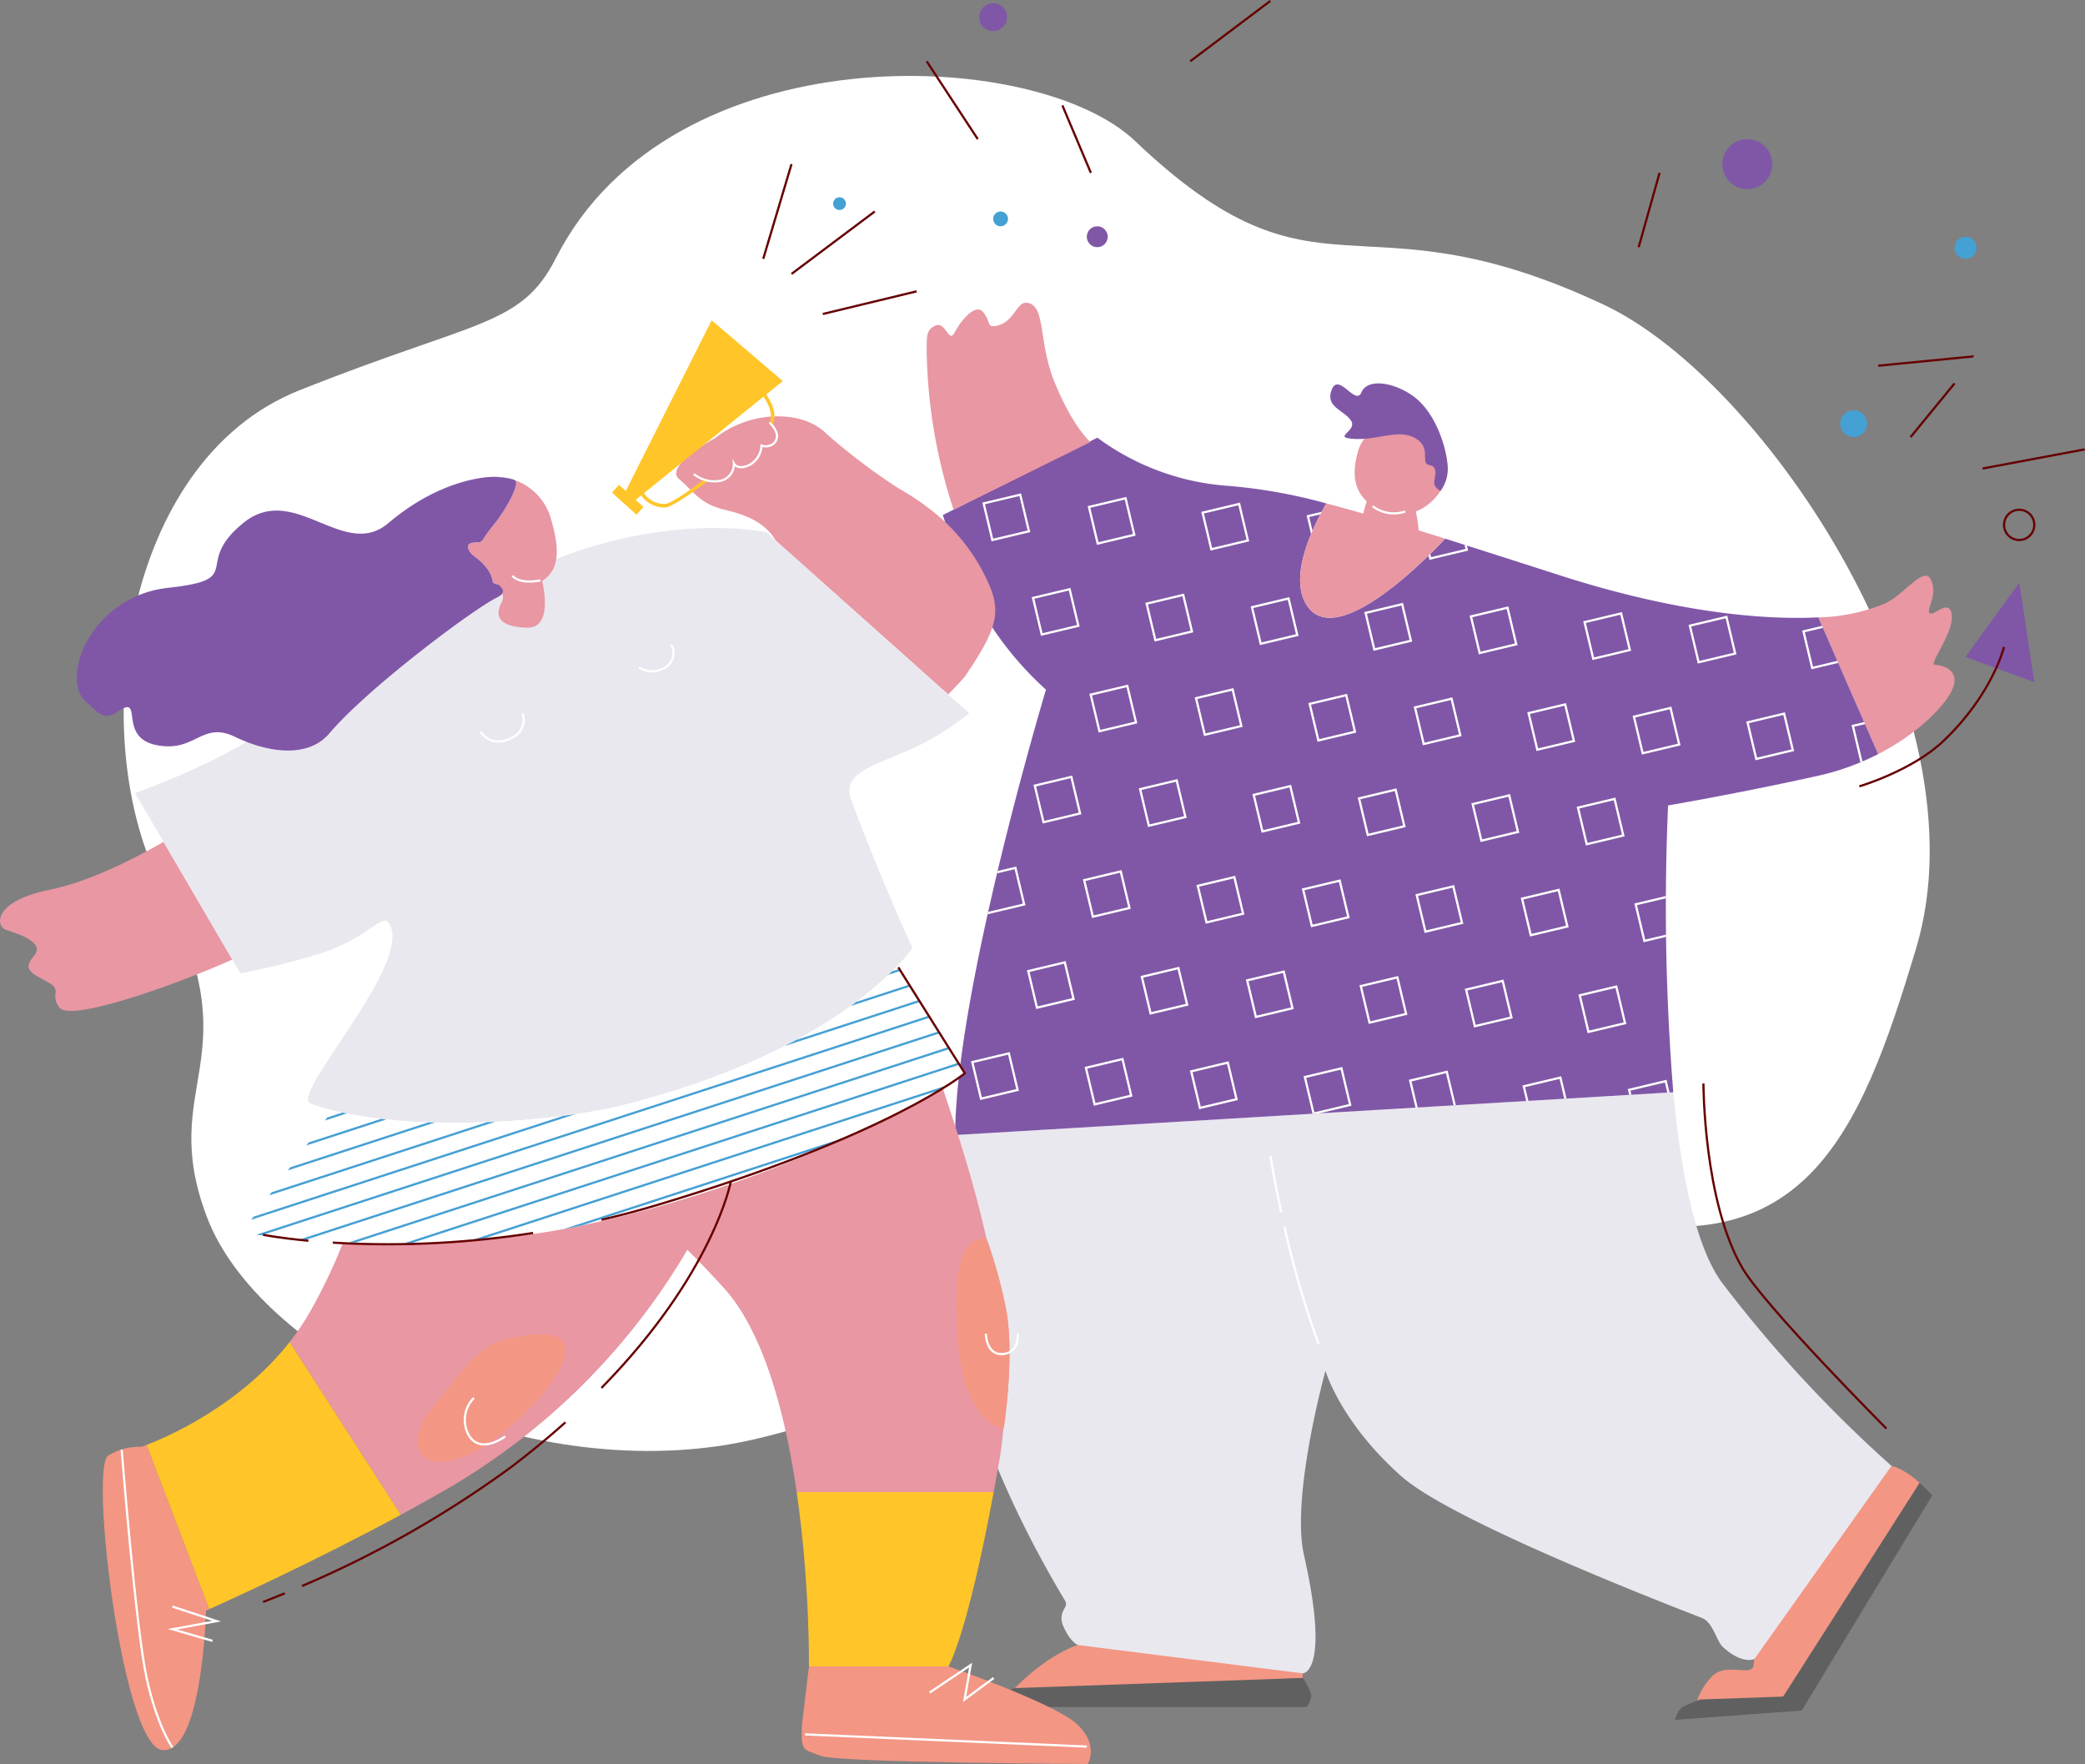 <svg xmlns="http://www.w3.org/2000/svg" xmlns:xlink="http://www.w3.org/1999/xlink" width="237.291" height="200.746" viewBox="0 0 237.291 200.746"><rect x="0" y="0" width="237.291" height="200.746" fill="#808080" stroke="none"/><defs><style>.a,.i,.n{fill:none;}.b,.m{fill:#fff;}.c{fill:#f39684;}.d{fill:#606060;}.e{fill:#e9e8ef;}.f{fill:#e897a3;}.g{fill:#8057a7;}.h{clip-path:url(#a);}.i{stroke:#fff;}.i,.m{stroke-miterlimit:10;}.i,.m,.n{stroke-width:0.25px;}.j{fill:#ffc529;}.k{fill:#d63c30;}.l{clip-path:url(#b);}.m{stroke:#45a0d4;}.n{stroke:#600;stroke-linejoin:round;}.o{fill:#45a0d4;}</style><clipPath id="a"><path class="a" d="M161.707,73.411c-5.035-1.618-9.334-3-13.073-4.178-2.472,2.624-12.578,12.806-15.818,7.483-1.987-3.262.773-8.873,2.291-11.494a59.655,59.655,0,0,0-11.183-2,28.36,28.36,0,0,1-14.875-5.482l-17.588,8.8s.606,1.89,1.747,5.187a37.392,37.392,0,0,0,9.99,14.686S92.9,120.669,92.864,137.1l81.729-4.87A264.077,264.077,0,0,1,174,99.591s8.132-1.388,17.057-3.372a28.513,28.513,0,0,0,6.854-2.472L191.1,78.188C184.839,78.5,174.9,77.651,161.707,73.411Z" transform="translate(-91.461 -57.736)"/></clipPath><clipPath id="b"><path class="a" d="M84.882,111.363c-7.821,2-23.105,3.1-32.835.784l-.774.2-10.11,13.6s19.922,3.218,39.026-.881c25.893-5.555,43.28-17.174,43.28-17.174l-7.762-12.213C112.255,99.282,103.347,106.638,84.882,111.363Z" transform="translate(-41.162 -95.679)"/></clipPath></defs><g transform="translate(-23.834 -26.309)"><path class="b" d="M81.89,52.538c-3.967,7.81-9.016,6.977-29.249,15.058s-24.422,39.761-15.473,56.74c10.313,19.57-.771,22.118,5.023,37.347s33.173,29.641,58.238,26.03,71.607-34,97.523-26.739,32.367-8.6,38.753-29.92c8.054-26.891-17.155-64.6-35.58-73.241-28.3-13.273-32.192,1.469-53.329-18.628C136.464,28.41,94.989,26.755,81.89,52.538Z" transform="translate(5.204 3.158)"/><path class="c" d="M129.493,145.15v3.173l-33.044,1.453s4.254-4.754,8.931-5.617S129.493,145.15,129.493,145.15Z" transform="translate(42.602 68.949)"/><path class="d" d="M96.168,150h34.207a3.255,3.255,0,0,0,.528-1.322,6.785,6.785,0,0,0-.992-1.983l-32.76,1.154s-1.171.3-1.295.673C95.459,149.718,96.168,150,96.168,150Z" transform="translate(42.184 70.573)"/><path class="c" d="M153.639,146.92s-1.453,5.788-1.587,7.257-3.305-.514-4.892,1.469a7.176,7.176,0,0,0-1.718,3.305l10.048-.793,15.47-24.725s-1.983-1.852-3.57-1.983S153.639,146.92,153.639,146.92Z" transform="translate(71.346 61.625)"/><path class="d" d="M173.264,134.114l-14.867,24.5-14.413,1.058s.265-1.125.86-1.455,1.983-.86,1.983-.86l9.453-.33L171.817,132.7Z" transform="translate(70.49 62.359)"/><path class="e" d="M92.244,124.8c-.608,13.619,8.008,29.955,12.7,37.773.473.789-.973,1.171-.179,2.956.77,1.731,1.61,2.06,1.61,2.06l25.608,3.226s3.173,0,.132-13.487c-1.5-6.67,2.45-20.944,2.45-20.944s1.715,5.871,8.657,12.019c5.025,4.451,24.059,12.181,34.188,16.111,1.282.5,1.647,2.648,2.405,3.326,2.28,2.036,3.57,1.341,3.57,1.341l15.6-21.976a148.291,148.291,0,0,1-19.27-20.817c-3.072-4.168-4.711-12.655-5.56-21.706l-81.729,4.87C92.42,110.216,92.27,124.244,92.244,124.8Z" transform="translate(40.118 45.924)"/><path class="f" d="M167.528,77.789c-.793,0,2.115-3.538,1.917-5.636s-2.136.208-2.532-.265.973-1.96.179-3.745-3,1.676-5.336,2.691a20.971,20.971,0,0,1-7.5,1.544l6.816,15.559c4.808-2.469,7.718-5.725,8.427-7.335C170.5,78.331,168.321,77.789,167.528,77.789Z" transform="translate(76.518 24.19)"/><path class="g" d="M161.707,73.411c-5.035-1.618-9.334-3-13.073-4.178-2.472,2.624-12.578,12.806-15.818,7.483-1.987-3.262.773-8.873,2.291-11.494a59.655,59.655,0,0,0-11.183-2,28.36,28.36,0,0,1-14.875-5.482l-17.588,8.8s.606,1.89,1.747,5.187a37.392,37.392,0,0,0,9.99,14.686S92.9,120.669,92.864,137.1l81.729-4.87A264.077,264.077,0,0,1,174,99.591s8.132-1.388,17.057-3.372a28.513,28.513,0,0,0,6.854-2.472L191.1,78.188C184.839,78.5,174.9,77.651,161.707,73.411Z" transform="translate(39.676 18.379)"/><path class="f" d="M126.724,56.616s-4.363-.2-5.355,3.372.1,5.29,2.282,6.612,5.85.473,7.437-2.723S130.1,56.814,126.724,56.616Z" transform="translate(57.006 17.721)"/><path class="f" d="M122.575,61.553s-1.785,3.768-.793,5.752a3.773,3.773,0,0,0,5.553,1.09c1.487-1.388,0-5.652,0-5.652Z" transform="translate(57.289 20.619)"/><path class="f" d="M91.316,50.662c1.169-.5,1.49,2.067,2.148.809.724-1.384,2.4-3.421,3.27-2.331s.424,1.687,1.312,1.576c2.215-.276,2.426-2.788,3.648-2.653,2.182.243,1.307,4.352,3.075,8.812,2.082,5.257,4.165,7.042,4.165,7.042l-15.57,7.7A60.614,60.614,0,0,1,90.3,53.637C90.3,51.719,90.3,51.09,91.316,50.662Z" transform="translate(38.997 12.701)"/><path class="f" d="M117.782,73.948c3.24,5.323,13.346-4.858,15.818-7.483-5.077-1.6-9.111-2.826-12.487-3.738-.359-.1-.695-.182-1.039-.273C118.554,65.075,115.795,70.686,117.782,73.948Z" transform="translate(54.711 21.147)"/><path class="g" d="M132.6,63.134c-.171-2.22-1.468-6.179-4.038-7.933-2.259-1.545-5.108-1.918-5.766-.332s-2.577-2.313-3.37-.33,1.342,2.31,2.174,3.524-2.317,1.963.433,2.1,5-1.19,6.913-.067.463,2.843,1.587,3.042.52,1.45.549,2.028.716.914.716.914A4.2,4.2,0,0,0,132.6,63.134Z" transform="translate(55.979 16.096)"/><g transform="translate(131.137 76.115)"><g class="h"><g transform="translate(-33.552 -24.571)"><rect class="i" width="4.279" height="4.279" transform="matrix(0.973, -0.232, 0.232, 0.973, 143.488, 47.021)"/><rect class="i" width="4.279" height="4.279" transform="matrix(0.973, -0.232, 0.232, 0.973, 137.122, 57.375)"/><rect class="i" width="4.279" height="4.279" transform="matrix(0.973, -0.232, 0.232, 0.973, 130.756, 67.729)"/><rect class="i" width="4.279" height="4.279" transform="matrix(0.973, -0.232, 0.232, 0.973, 124.39, 78.083)"/><rect class="i" width="4.279" height="4.279" transform="matrix(0.973, -0.232, 0.232, 0.973, 118.024, 88.437)"/><rect class="i" width="4.279" height="4.279" transform="matrix(0.973, -0.232, 0.232, 0.973, 111.657, 98.791)"/><rect class="i" width="4.279" height="4.279" transform="matrix(0.973, -0.232, 0.232, 0.973, 105.291, 109.145)"/><rect class="i" width="4.279" height="4.279" transform="matrix(0.973, -0.232, 0.232, 0.973, 98.925, 119.499)"/><rect class="i" width="4.279" height="4.279" transform="matrix(0.973, -0.232, 0.232, 0.973, 92.559, 129.852)"/><rect class="i" width="4.279" height="4.279" transform="matrix(0.973, -0.232, 0.232, 0.973, 86.193, 140.206)"/><rect class="i" width="4.279" height="4.279" transform="matrix(0.973, -0.232, 0.232, 0.973, 131.501, 46.618)"/><rect class="i" width="4.279" height="4.279" transform="matrix(0.973, -0.232, 0.232, 0.973, 125.135, 56.972)"/><rect class="i" width="4.279" height="4.279" transform="matrix(0.973, -0.232, 0.232, 0.973, 118.769, 67.326)"/><rect class="i" width="4.279" height="4.279" transform="matrix(0.973, -0.232, 0.232, 0.973, 112.402, 77.68)"/><rect class="i" width="4.279" height="4.279" transform="matrix(0.973, -0.232, 0.232, 0.973, 106.036, 88.034)"/><rect class="i" width="4.279" height="4.279" transform="matrix(0.973, -0.232, 0.232, 0.973, 99.67, 98.388)"/><rect class="i" width="4.279" height="4.279" transform="matrix(0.973, -0.232, 0.232, 0.973, 93.304, 108.742)"/><rect class="i" width="4.279" height="4.279" transform="matrix(0.973, -0.232, 0.232, 0.973, 86.938, 119.095)"/><rect class="i" width="4.279" height="4.279" transform="matrix(0.973, -0.232, 0.232, 0.973, 80.572, 129.449)"/><rect class="i" width="4.279" height="4.279" transform="matrix(0.973, -0.232, 0.232, 0.973, 74.206, 139.803)"/><rect class="i" width="4.279" height="4.279" transform="matrix(0.973, -0.232, 0.232, 0.973, 124.936, 35.615)"/><rect class="i" width="4.279" height="4.279" transform="matrix(0.973, -0.232, 0.232, 0.973, 118.57, 45.969)"/><rect class="i" width="4.279" height="4.279" transform="matrix(0.973, -0.232, 0.232, 0.973, 112.204, 56.323)"/><rect class="i" width="4.279" height="4.279" transform="matrix(0.973, -0.232, 0.232, 0.973, 105.838, 66.676)"/><rect class="i" width="4.279" height="4.279" transform="matrix(0.973, -0.232, 0.232, 0.973, 99.472, 77.03)"/><rect class="i" width="4.279" height="4.279" transform="matrix(0.973, -0.232, 0.232, 0.973, 93.106, 87.384)"/><rect class="i" width="4.279" height="4.279" transform="matrix(0.973, -0.232, 0.232, 0.973, 86.74, 97.738)"/><rect class="i" width="4.279" height="4.279" transform="matrix(0.973, -0.232, 0.232, 0.973, 80.374, 108.092)"/><rect class="i" width="4.279" height="4.279" transform="matrix(0.973, -0.232, 0.232, 0.973, 74.008, 118.446)"/><rect class="i" width="4.279" height="4.279" transform="matrix(0.973, -0.232, 0.232, 0.973, 67.642, 128.8)"/><rect class="i" width="4.279" height="4.279" transform="matrix(0.973, -0.232, 0.232, 0.973, 112.949, 35.212)"/><rect class="i" width="4.279" height="4.279" transform="matrix(0.973, -0.232, 0.232, 0.973, 106.583, 45.566)"/><rect class="i" width="4.279" height="4.279" transform="matrix(0.973, -0.232, 0.232, 0.973, 100.217, 55.92)"/><rect class="i" width="4.279" height="4.279" transform="matrix(0.973, -0.232, 0.232, 0.973, 93.851, 66.273)"/><rect class="i" width="4.279" height="4.279" transform="matrix(0.973, -0.232, 0.232, 0.973, 87.485, 76.627)"/><rect class="i" width="4.279" height="4.279" transform="matrix(0.973, -0.232, 0.232, 0.973, 81.119, 86.981)"/><rect class="i" width="4.279" height="4.279" transform="matrix(0.973, -0.232, 0.232, 0.973, 74.753, 97.335)"/><rect class="i" width="4.279" height="4.279" transform="matrix(0.973, -0.232, 0.232, 0.973, 68.387, 107.689)"/><rect class="i" width="4.279" height="4.279" transform="matrix(0.973, -0.232, 0.232, 0.973, 62.021, 118.043)"/><rect class="i" width="4.279" height="4.279" transform="matrix(0.973, -0.232, 0.232, 0.973, 55.654, 128.397)"/><rect class="i" width="4.279" height="4.279" transform="matrix(0.973, -0.232, 0.232, 0.973, 106.385, 24.208)"/><rect class="i" width="4.279" height="4.279" transform="matrix(0.973, -0.232, 0.232, 0.973, 100.019, 34.562)"/><rect class="i" width="4.279" height="4.279" transform="matrix(0.973, -0.232, 0.232, 0.973, 93.653, 44.916)"/><rect class="i" width="4.279" height="4.279" transform="matrix(0.973, -0.232, 0.232, 0.973, 87.287, 55.27)"/><rect class="i" width="4.279" height="4.279" transform="matrix(0.973, -0.232, 0.232, 0.973, 80.921, 65.624)"/><rect class="i" width="4.279" height="4.279" transform="matrix(0.973, -0.232, 0.232, 0.973, 74.555, 75.978)"/><rect class="i" width="4.279" height="4.279" transform="matrix(0.973, -0.232, 0.232, 0.973, 68.188, 86.332)"/><rect class="i" width="4.279" height="4.279" transform="matrix(0.973, -0.232, 0.232, 0.973, 61.822, 96.686)"/><rect class="i" width="4.279" height="4.279" transform="matrix(0.973, -0.232, 0.232, 0.973, 55.456, 107.04)"/><rect class="i" width="4.279" height="4.279" transform="matrix(0.973, -0.232, 0.232, 0.973, 49.09, 117.394)"/><rect class="i" width="4.279" height="4.279" transform="matrix(0.973, -0.232, 0.232, 0.973, 94.398, 23.805)"/><rect class="i" width="4.279" height="4.279" transform="matrix(0.973, -0.232, 0.232, 0.973, 88.032, 34.159)"/><rect class="i" width="4.279" height="4.279" transform="matrix(0.973, -0.232, 0.232, 0.973, 81.666, 44.513)"/><rect class="i" width="4.279" height="4.279" transform="matrix(0.973, -0.232, 0.232, 0.973, 75.3, 54.867)"/><rect class="i" width="4.279" height="4.279" transform="matrix(0.973, -0.232, 0.232, 0.973, 68.933, 65.221)"/><rect class="i" width="4.279" height="4.279" transform="matrix(0.973, -0.232, 0.232, 0.973, 62.567, 75.575)"/><rect class="i" width="4.279" height="4.279" transform="matrix(0.973, -0.232, 0.232, 0.973, 56.201, 85.929)"/><rect class="i" width="4.279" height="4.279" transform="matrix(0.973, -0.232, 0.232, 0.973, 49.835, 96.283)"/><rect class="i" width="4.279" height="4.279" transform="matrix(0.973, -0.232, 0.232, 0.973, 43.469, 106.637)"/><rect class="i" width="4.279" height="4.279" transform="matrix(0.973, -0.232, 0.232, 0.973, 37.103, 116.991)"/><rect class="i" width="4.279" height="4.279" transform="matrix(0.973, -0.232, 0.232, 0.973, 87.833, 12.802)"/><rect class="i" width="4.279" height="4.279" transform="matrix(0.973, -0.232, 0.232, 0.973, 81.467, 23.156)"/><rect class="i" width="4.279" height="4.279" transform="matrix(0.973, -0.232, 0.232, 0.973, 75.101, 33.51)"/><rect class="i" width="4.279" height="4.279" transform="matrix(0.973, -0.232, 0.232, 0.973, 68.735, 43.864)"/><rect class="i" width="4.279" height="4.279" transform="matrix(0.973, -0.232, 0.232, 0.973, 62.369, 54.218)"/><rect class="i" width="4.279" height="4.279" transform="matrix(0.973, -0.232, 0.232, 0.973, 56.003, 64.572)"/><rect class="i" width="4.279" height="4.279" transform="matrix(0.973, -0.232, 0.232, 0.973, 49.637, 74.926)"/><rect class="i" width="4.279" height="4.279" transform="matrix(0.973, -0.232, 0.232, 0.973, 43.271, 85.279)"/><rect class="i" width="4.279" height="4.279" transform="matrix(0.973, -0.232, 0.232, 0.973, 36.905, 95.633)"/><rect class="i" width="4.279" height="4.279" transform="matrix(0.973, -0.232, 0.232, 0.973, 30.539, 105.987)"/><rect class="i" width="4.279" height="4.279" transform="matrix(0.973, -0.232, 0.232, 0.973, 75.846, 12.399)"/><rect class="i" width="4.279" height="4.279" transform="matrix(0.973, -0.232, 0.232, 0.973, 69.48, 22.753)"/><rect class="i" width="4.279" height="4.279" transform="matrix(0.973, -0.232, 0.232, 0.973, 63.114, 33.107)"/><rect class="i" width="4.279" height="4.279" transform="matrix(0.973, -0.232, 0.232, 0.973, 56.748, 43.461)"/><rect class="i" width="4.279" height="4.279" transform="matrix(0.973, -0.232, 0.232, 0.973, 50.382, 53.815)"/><rect class="i" width="4.279" height="4.279" transform="matrix(0.973, -0.232, 0.232, 0.973, 44.016, 64.169)"/><rect class="i" width="4.279" height="4.279" transform="matrix(0.973, -0.232, 0.232, 0.973, 37.65, 74.522)"/><rect class="i" width="4.279" height="4.279" transform="matrix(0.973, -0.232, 0.232, 0.973, 31.284, 84.876)"/><rect class="i" width="4.279" height="4.279" transform="matrix(0.973, -0.232, 0.232, 0.973, 24.918, 95.23)"/><rect class="i" width="4.279" height="4.279" transform="matrix(0.973, -0.232, 0.232, 0.973, 18.551, 105.584)"/><rect class="i" width="4.279" height="4.279" transform="matrix(0.973, -0.232, 0.232, 0.973, 69.282, 1.396)"/><rect class="i" width="4.279" height="4.279" transform="matrix(0.973, -0.232, 0.232, 0.973, 62.916, 11.75)"/><rect class="i" width="4.279" height="4.279" transform="matrix(0.973, -0.232, 0.232, 0.973, 56.55, 22.104)"/><rect class="i" width="4.279" height="4.279" transform="matrix(0.973, -0.232, 0.232, 0.973, 50.184, 32.457)"/><rect class="i" width="4.279" height="4.279" transform="matrix(0.973, -0.232, 0.232, 0.973, 43.818, 42.811)"/><rect class="i" width="4.279" height="4.279" transform="matrix(0.973, -0.232, 0.232, 0.973, 37.452, 53.165)"/><rect class="i" width="4.279" height="4.279" transform="matrix(0.973, -0.232, 0.232, 0.973, 31.085, 63.519)"/><rect class="i" width="4.279" height="4.279" transform="matrix(0.973, -0.232, 0.232, 0.973, 24.719, 73.873)"/><rect class="i" width="4.279" height="4.279" transform="matrix(0.973, -0.232, 0.232, 0.973, 18.353, 84.227)"/><rect class="i" width="4.279" height="4.279" transform="matrix(0.973, -0.232, 0.232, 0.973, 11.987, 94.581)"/><rect class="i" width="4.279" height="4.279" transform="matrix(0.973, -0.232, 0.232, 0.973, 57.295, 0.993)"/><rect class="i" width="4.279" height="4.279" transform="matrix(0.973, -0.232, 0.232, 0.973, 50.929, 11.347)"/><rect class="i" width="4.279" height="4.279" transform="matrix(0.973, -0.232, 0.232, 0.973, 44.563, 21.7)"/><rect class="i" width="4.279" height="4.279" transform="matrix(0.973, -0.232, 0.232, 0.973, 38.197, 32.054)"/><rect class="i" width="4.279" height="4.279" transform="matrix(0.973, -0.232, 0.232, 0.973, 31.83, 42.408)"/><rect class="i" width="4.279" height="4.279" transform="matrix(0.973, -0.232, 0.232, 0.973, 25.464, 52.762)"/><rect class="i" width="4.279" height="4.279" transform="matrix(0.973, -0.232, 0.232, 0.973, 19.098, 63.116)"/><rect class="i" width="4.279" height="4.279" transform="matrix(0.973, -0.232, 0.232, 0.973, 12.732, 73.47)"/><rect class="i" width="4.279" height="4.279" transform="matrix(0.973, -0.232, 0.232, 0.973, 6.366, 83.824)"/><rect class="i" width="4.279" height="4.279" transform="matrix(0.973, -0.232, 0.232, 0.973, 0, 94.178)"/></g></g></g><path class="i" d="M122.291,62.653a3.956,3.956,0,0,0,3.7.6" transform="translate(57.763 21.264)"/><path class="i" d="M115.964,114.333a105.678,105.678,0,0,0,3.886,13.328" transform="translate(54.052 51.584)"/><path class="i" d="M114.954,109.242s.416,2.64,1.239,6.444" transform="translate(53.459 48.597)"/><path class="f" d="M111.4,129.636a55.7,55.7,0,0,0-2.232-8.1l-.006,0c-1.676-7.47-3.9-13.8-4.976-17.136-4.862,3.075-13.723,7.2-25.268,11-2.92.96-6.148,2.074-9.152,2.84,1.555,1.02,4.554,3.457,9.465,8.849,4.624,5.077,7.051,14.517,8.324,23.272h22.417c.216-1.168.438-2.4.663-3.7.2-1.16.338-2.34.443-3.527l.033,0S112.382,135.064,111.4,129.636Z" transform="translate(26.949 45.757)"/><path class="f" d="M52.772,118.135l-2.11-.17a62.229,62.229,0,0,1-3.675,7.7A27.264,27.264,0,0,1,44.61,129.2l12.655,19.669c1.869-1.012,3.738-2.052,5.56-3.108A75.977,75.977,0,0,0,93.68,111.331c-7.416,2.439-15.8,5.025-23.085,5.726C62.49,117.836,60.75,118.206,52.772,118.135Z" transform="translate(12.189 49.823)"/><path class="c" d="M35.612,130.193a6.837,6.837,0,0,0-3.768.992c-2.182,1.19,1.587,33.122,6.148,33.519s4.958-15.867,4.958-15.867l.373-.165-7.132-18.69C35.82,130.123,35.612,130.193,35.612,130.193Z" transform="translate(4.326 60.765)"/><path class="j" d="M34.348,134.316l7.132,18.69c1.923-.862,11.819-5.338,21.806-10.742L50.631,122.6C44.922,129.889,36.6,133.454,34.348,134.316Z" transform="translate(6.168 56.431)"/><path class="c" d="M81.369,152.477c-.132,3.173.133,2.777,2.117,3.57s30.41.925,30.41.925,1.323-2.115-1.19-4.5-14.677-6.612-14.677-6.612H82.162Z" transform="translate(33.738 70.083)"/><path class="f" d="M29.476,92.175C23,93.5,23.328,96.34,24.518,96.737s4.562,1.388,3.173,2.975-.2,1.983,1.587,2.975.132,1.322,1.322,2.908,12.5-2.275,19.673-5.474l-7.826-13.39C38.23,89.144,33.575,91.339,29.476,92.175Z" transform="translate(0 35.39)"/><path class="f" d="M85.309,71.816l17.977,16.04c.462-.476,1.737-1.795,1.944-2.1,3.835-5.622,4.086-7.462,2.5-10.875a21.615,21.615,0,0,0-6.39-8.013l0,0-.035-.022a27.447,27.447,0,0,0-3.657-2.437,70.253,70.253,0,0,1-8.224-6.226c-2.575-2.642-8.506-2.791-12.657.5,0,0-5.858,3.161-4.1,4.662s2.348,2.824,5.25,3.51c2.648.625,4.587,1.542,5.755,3.5l.014.013Z" transform="translate(28.458 17.482)"/><path class="e" d="M120.6,89.916a29.73,29.73,0,0,0,7.848-4.632l-2.386-2.129-17.977-16.04-1.62-1.444-.014-.013-1.03-.949S88.67,60.978,69.612,74.046c-4.538,3.11-16.717,10.975-25.933,15.916a84.05,84.05,0,0,1-10.164,4.414l3.253,5.563,7.826,13.39.92,1.574a87.353,87.353,0,0,0,8.827-2.182c5.752-1.785,7.256-4.725,8.065-3.537,3,4.4-11.405,19.6-8.9,20.532a26.1,26.1,0,0,0,3.032.889c9.73,2.318,25.014,1.217,32.835-.784,18.466-4.725,27.374-12.081,30.825-15.684a17.057,17.057,0,0,0,1.8-2.139s-3.173-6.762-6.931-16.714C113.974,92.409,116.711,91.563,120.6,89.916Z" transform="translate(5.68 22.182)"/><path class="f" d="M59.594,60.561c.24.017.524.044.811.086A6.464,6.464,0,0,0,59.594,60.561Z" transform="translate(20.98 20.037)"/><path class="f" d="M66.822,65.111a6.537,6.537,0,0,0-4.086-4.327c.684.4-1.187,3.619-2.459,5.154-1.29,1.553-1.158,1.883-1.653,1.917s-1.488-.033-1.157.793,1.09.893,2.017,2.083a3.306,3.306,0,0,1,.758,1.739c.206.084.417.16.632.225l-.428.048a1.41,1.41,0,0,1,.733,2.053c-.736,1.488-.241,2.678,2.932,2.777,2.921.092,1.906-4.576,1.725-5.323C68.313,70.752,67.482,67.424,66.822,65.111Z" transform="translate(19.693 20.167)"/><path class="k" d="M61.132,60.858a4.3,4.3,0,0,0-1.027-.243,6.3,6.3,0,0,1,1.044.268C61.14,60.878,61.141,60.861,61.132,60.858Z" transform="translate(21.28 20.068)"/><path class="k" d="M59.129,60.559a6.555,6.555,0,0,1,.771.013c-.352-.025-.6-.03-.6-.03l-.222.017h.056Z" transform="translate(20.674 20.025)"/><path class="g" d="M77.355,72.84a6.621,6.621,0,0,1-.652-.232,3.306,3.306,0,0,0-.758-1.739c-.927-1.19-1.687-1.257-2.017-2.083s.66-.76,1.157-.793.363-.363,1.653-1.917c1.273-1.534,3.143-4.758,2.459-5.154a6.3,6.3,0,0,0-1.044-.268c-.287-.041-.571-.068-.811-.086a6.555,6.555,0,0,0-.771-.013h-.056c-.562.013-5.837.267-11.711,5.255-5.089,4.321-10.71-4.76-16.529,0s.44,6.391-8.506,7.361-12.386,10.49-9.344,13c1.139.942,1.917,2.248,3.438,1.18,3.291-2.313,0,2.786,4.5,3.713s5.157-2.777,8.992-.927,8.348,2.423,10.729-.392C62.443,84.591,74.464,75.6,77.171,74.273,78.118,73.811,77.961,73.362,77.355,72.84Z" transform="translate(3.231 20.029)"/><path class="j" d="M87.174,56.239l-8.1-6.923L69.3,68.743l-.768-.693-.8.882,1.012.914.736.663,1.036.935.8-.882-.895-.808.63-.508a3.236,3.236,0,0,0,2.705,1.376l.079-.006c1.736-.189,11.288-8,12.06-9.23.838-1.331-.157-2.978-.616-3.618Zm-1.617,4.936c-.727,1.152-10.16,8.873-11.768,9.046l-.063.006A2.888,2.888,0,0,1,71.358,69L84.967,58.017C85.384,58.611,86.252,60.072,85.557,61.175Z" transform="translate(25.754 13.439)"/><path class="c" d="M63.77,122.633c-2.678.665-3.965,2.313-8.225,7.668s-.294,8.5,6.053,4.348S77.116,119.321,63.77,122.633Z" transform="translate(17.564 56.098)"/><path class="i" d="M36.2,141.576l5.025,1.653-5.025.926,4.562,1.322" transform="translate(7.258 67.567)"/><path class="i" d="M90.517,148.894l4.661-3.121-.694,3.918,3.316-2.45" transform="translate(39.122 70.029)"/><path class="i" d="M32.561,130.326S34.17,150.682,35.4,156.3s2.945,7.913,2.945,7.913" transform="translate(5.12 60.967)"/><line class="i" x2="32.064" y2="1.388" transform="translate(115.458 223.687)"/><path class="f" d="M83.21,57.353S82.788,56.058,81,56.56c-3.746,1.054-8.355,5.242-8.355,5.242s2.288,2,4.1,1.683a2.376,2.376,0,0,0,1.975-2.039,1.134,1.134,0,0,0,1.569.24,5.982,5.982,0,0,0,1.571-2.29s-.108.073,1.057-.1S83.21,57.353,83.21,57.353Z" transform="translate(28.638 17.621)"/><path class="f" d="M68.692,112.785l.186-.083A.269.269,0,0,0,68.692,112.785Z" transform="translate(26.318 50.627)"/><path class="c" d="M95.864,115.22s-3.307-1.027-3.407,6.41c-.078,5.837.414,9.837,2.042,12.506s3.307,2.677,3.307,2.677,1.269-8.068.29-13.5A55.7,55.7,0,0,0,95.864,115.22Z" transform="translate(40.256 52.076)"/><path class="j" d="M82.374,153.2H98.241s2.079-3.235,5.155-19.834H80.979c.76,5.231,1.109,10.218,1.268,13.884C82.4,150.869,82.374,153.2,82.374,153.2Z" transform="translate(33.526 62.75)"/><g transform="translate(51.328 136.319)"><path class="b" d="M84.882,111.363c-7.821,2-23.105,3.1-32.835.784l-.774.2-10.11,13.6s19.922,3.218,39.026-.881c25.893-5.555,43.28-17.174,43.28-17.174l-7.762-12.213C112.255,99.282,103.347,106.638,84.882,111.363Z" transform="translate(-41.162 -95.679)"/><g class="l"><line class="m" y1="45.435" x2="139.517" transform="translate(-37.724 -25.586)"/><line class="m" y1="45.435" x2="139.517" transform="translate(-37.091 -23.642)"/><line class="m" y1="45.435" x2="139.517" transform="translate(-36.458 -21.698)"/><line class="m" y1="45.435" x2="139.517" transform="translate(-35.825 -19.753)"/><line class="m" y1="45.435" x2="139.517" transform="translate(-35.192 -17.809)"/><line class="m" y1="45.435" x2="139.517" transform="translate(-34.558 -15.865)"/><line class="m" y1="45.435" x2="139.517" transform="translate(-33.925 -13.92)"/><line class="m" y1="45.435" x2="139.517" transform="translate(-33.292 -11.976)"/><line class="m" y1="45.435" x2="139.517" transform="translate(-32.659 -10.032)"/><line class="m" y1="45.435" x2="139.517" transform="translate(-32.026 -8.087)"/><line class="m" y1="45.435" x2="139.517" transform="translate(-31.524 -6.143)"/><line class="m" y1="45.435" x2="139.517" transform="translate(-30.89 -4.198)"/><line class="m" y1="45.435" x2="139.517" transform="translate(-30.257 -2.254)"/><line class="m" y1="45.435" x2="139.517" transform="translate(-29.624 -0.31)"/><line class="m" y1="45.435" x2="139.517" transform="translate(-28.991 1.635)"/><line class="m" y1="45.435" x2="139.517" transform="translate(-28.358 3.579)"/><line class="m" y1="45.435" x2="139.517" transform="translate(-27.724 5.523)"/><line class="m" y1="45.435" x2="139.517" transform="translate(-27.091 7.468)"/><line class="m" y1="45.435" x2="139.517" transform="translate(-26.458 9.412)"/><line class="m" y1="45.435" x2="139.517" transform="translate(-25.825 11.356)"/></g></g><path class="i" d="M60.585,67.638s.685,1.025,3.2.53" transform="translate(21.561 24.188)"/><path class="i" d="M58.3,79.584s1.206,2.04,3.719.619a2.2,2.2,0,0,0,1.066-2.677" transform="translate(20.223 29.99)"/><path class="i" d="M69.663,75.143a2.726,2.726,0,0,0,3.04,0,1.9,1.9,0,0,0,.646-2.548" transform="translate(26.887 27.097)"/><path class="n" d="M45.182,140.623c-1.564.646-2.478.982-2.478.982" transform="translate(11.071 67.008)"/><path class="n" d="M75.48,128.36c-1.863,1.668-3.906,3.364-6.147,5.069A119.825,119.825,0,0,1,45.49,146.994" transform="translate(12.705 59.813)"/><path class="n" d="M81.7,111.088s-1.977,10.5-14.726,23.491" transform="translate(25.311 49.68)"/><path class="i" d="M58.227,126.607a3.56,3.56,0,0,0-.6,4.232c1.361,2.3,4.156.148,4.156.148" transform="translate(19.546 58.785)"/><path class="i" d="M94.548,122s0,2.466,1.934,2.317S98.167,122,98.167,122" transform="translate(41.487 56.083)"/><path class="i" d="M73.6,62.514a3.766,3.766,0,0,0,3.075.76,1.954,1.954,0,0,0,1.487-1.95s.4.793,1.752.165A2.631,2.631,0,0,0,81.3,59.274a1.468,1.468,0,0,0,1.409-.244c1.02-1.046-.486-2.377-.486-2.377" transform="translate(29.197 17.744)"/><path class="n" d="M47.7,115.878a107.011,107.011,0,0,0,22.8-1.1" transform="translate(14.004 51.846)"/><path class="n" d="M42.7,114.909s1.868.371,5.161.679" transform="translate(11.071 51.922)"/><path class="n" d="M100.757,95.726l7.572,12.059s-8.463,7.026-34.907,14.959q-3.282.985-6.447,1.712" transform="translate(25.31 40.667)"/><line class="n" y1="1.058" x2="10.819" transform="translate(237.59 66.87)"/><line class="n" x2="3.237" y2="7.669" transform="translate(144.745 38.309)"/><line class="n" x1="9.123" y2="6.876" transform="translate(159.29 26.409)"/><line class="n" y1="8.462" x2="2.38" transform="translate(210.328 45.978)"/><line class="n" y1="6.115" x2="5.006" transform="translate(241.269 69.942)"/><line class="n" y1="2.179" x2="11.636" transform="translate(249.467 77.447)"/><line class="n" x1="5.812" y1="8.859" transform="translate(129.301 33.285)"/><circle class="g" cx="2.843" cy="2.843" r="2.843" transform="translate(219.849 42.144)"/><circle class="g" cx="1.19" cy="1.19" r="1.19" transform="translate(147.522 52.06)"/><circle class="o" cx="1.256" cy="1.256" r="1.256" transform="translate(246.275 53.251)"/><circle class="n" cx="1.721" cy="1.721" r="1.721" transform="translate(251.913 84.32)"/><line class="n" y1="2.578" x2="10.677" transform="translate(117.474 59.465)"/><circle class="o" cx="1.529" cy="1.529" r="1.529" transform="translate(233.269 72.999)"/><circle class="o" cx="0.843" cy="0.843" r="0.843" transform="translate(136.865 50.375)"/><circle class="o" cx="0.727" cy="0.727" r="0.727" transform="translate(118.653 48.755)"/><circle class="g" cx="1.587" cy="1.587" r="1.587" transform="translate(135.278 26.673)"/><path class="n" d="M166.841,143.335s-13.779-13.847-16.362-18.226c-4.462-7.567-4.462-21.054-4.462-21.054" transform="translate(71.683 45.554)"/><path class="g" d="M170.946,68.126,164.811,76.6l7.833,2.87Z" transform="translate(82.71 24.475)"/><path class="n" d="M157.2,88.614s5.995-1.771,9.541-5.139c5.638-5.355,6.921-10.732,6.921-10.732" transform="translate(78.247 27.183)"/><line class="n" y1="10.776" x2="3.218" transform="translate(110.698 44.987)"/><line class="n" y1="7.107" x2="9.475" transform="translate(113.916 50.375)"/></g></svg>
